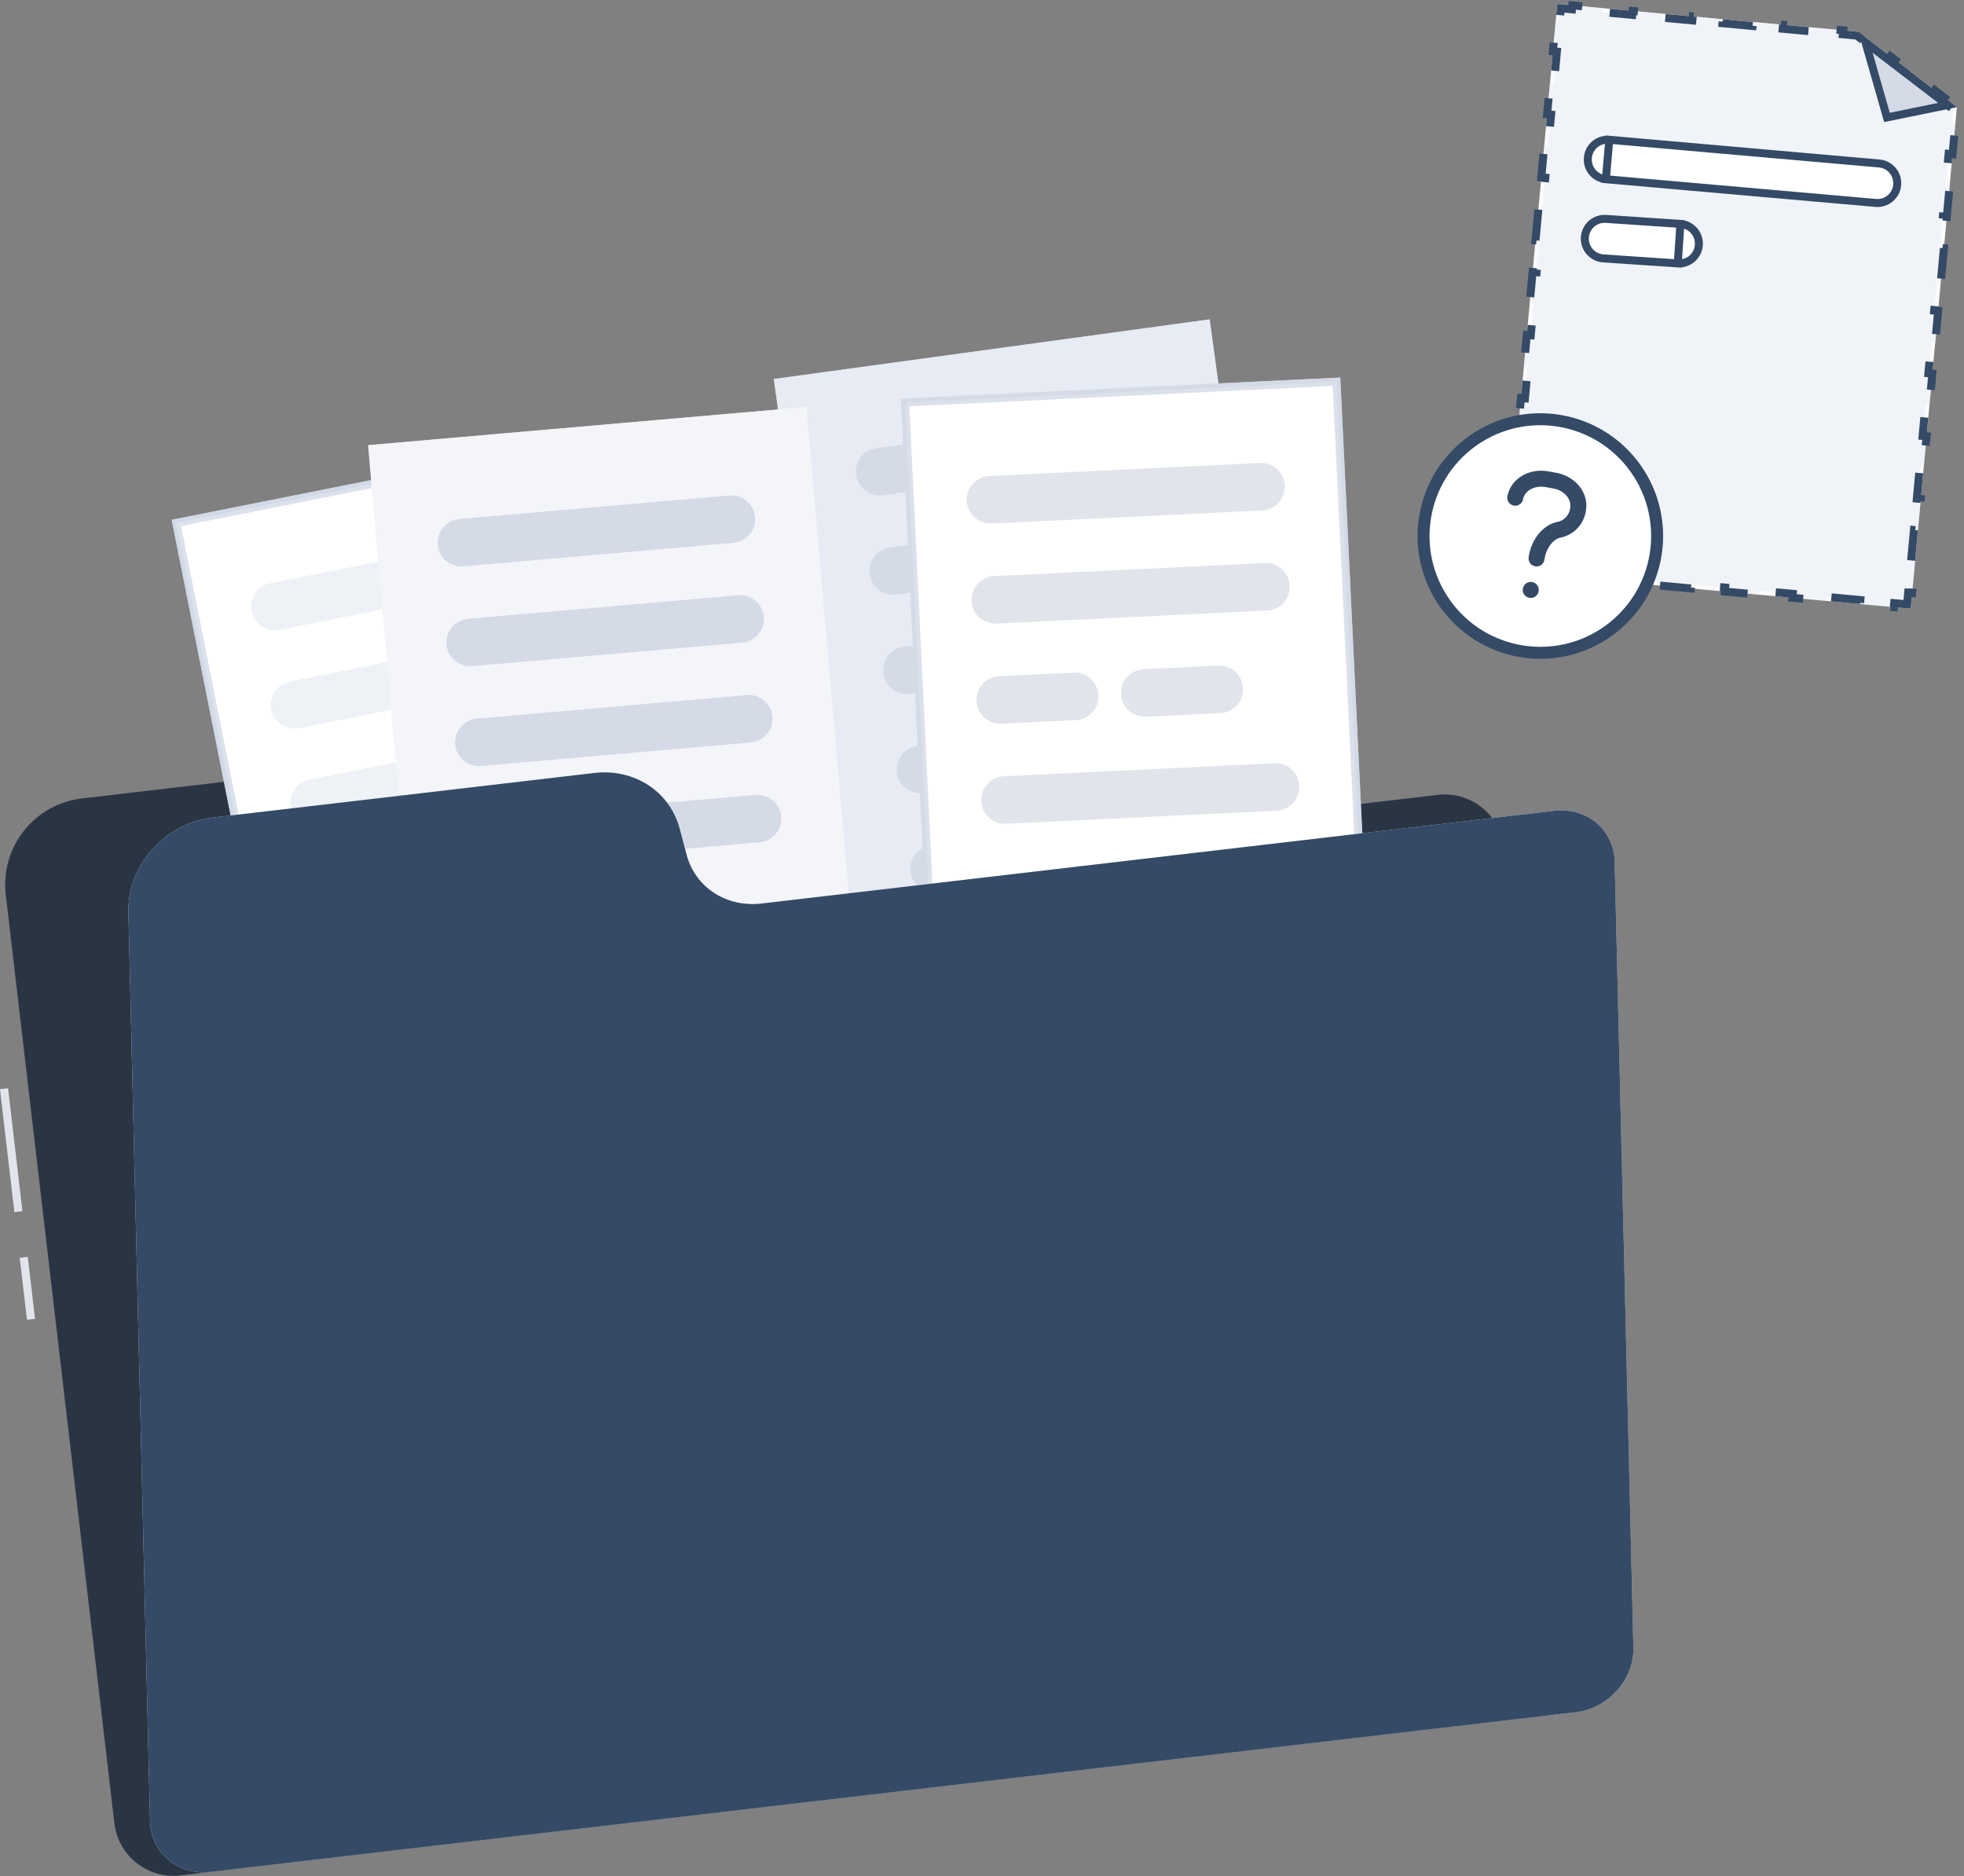<svg width="246" height="235" viewBox="0 0 246 235" fill="none" xmlns="http://www.w3.org/2000/svg">
<rect x="0" y="0" width="246" height="235" fill="#808080" stroke="none"/>
<path d="M1.009 136.31L0 136.428L1.801 151.823L2.81 151.705L1.009 136.31Z" fill="#E1E5EB"/>
<path d="M3.477 157.427L2.468 157.545L3.377 165.309L4.386 165.191L3.477 157.427Z" fill="#E1E5EB"/>
<path d="M70.745 104.928L69.545 101.564C67.844 96.795 63.075 93.832 58.046 94.42L10.255 100.01C4.293 100.707 0.026 106.105 0.723 112.067L14.327 228.37C14.805 232.458 18.507 235.385 22.595 234.907L193.584 214.908C197.672 214.43 200.599 210.728 200.121 206.64L188.362 106.1C187.884 102.012 184.182 99.085 180.094 99.563L80.803 111.176C76.404 111.69 72.233 109.099 70.745 104.928Z" fill="#2A3544"/>
<path d="M36.733 138.953L22.091 65.502L75.137 54.927L89.78 128.379L36.733 138.953Z" fill="white" stroke="#D4DBE7"/>
<path opacity="0.7" d="M36.733 138.953L22.091 65.502L75.137 54.927L89.78 128.379L36.733 138.953Z" fill="white" stroke="#D4DBE7"/>
<g opacity="0.4">
<path d="M68.307 72.263L35.026 78.895C33.412 79.218 31.843 78.169 31.521 76.555C31.199 74.942 32.247 73.373 33.861 73.05L67.142 66.418C68.756 66.096 70.325 67.144 70.647 68.757C70.969 70.371 69.921 71.941 68.307 72.263Z" fill="#D4DBE7"/>
<path d="M70.76 84.569L37.479 91.202C35.865 91.524 34.296 90.476 33.974 88.862C33.652 87.248 34.7 85.679 36.314 85.357L69.595 78.724C71.209 78.402 72.778 79.45 73.1 81.064C73.421 82.679 72.374 84.248 70.76 84.569Z" fill="#D4DBE7"/>
<path d="M73.213 96.878L39.932 103.511C38.318 103.833 36.749 102.785 36.427 101.171C36.105 99.557 37.153 97.988 38.767 97.666L72.048 91.033C73.662 90.711 75.231 91.759 75.553 93.373C75.874 94.987 74.827 96.556 73.213 96.878Z" fill="#D4DBE7"/>
<path d="M75.666 109.184L42.385 115.817C40.771 116.139 39.202 115.091 38.88 113.477C38.558 111.863 39.606 110.294 41.22 109.972L74.501 103.339C76.115 103.017 77.684 104.065 78.006 105.679C78.327 107.294 77.28 108.863 75.666 109.184Z" fill="#D4DBE7"/>
<path d="M69.023 123.305L44.838 128.125C43.224 128.447 41.655 127.399 41.333 125.785C41.011 124.171 42.059 122.602 43.673 122.28L67.858 117.46C69.472 117.138 71.041 118.186 71.363 119.8C71.684 121.414 70.637 122.983 69.023 123.305Z" fill="#D4DBE7"/>
</g>
<path d="M151.512 40.001L96.929 47.471L107.221 122.669L161.804 115.199L151.512 40.001Z" fill="#E7ECF4"/>
<path opacity="0.7" d="M151.512 40.001L96.929 47.471L107.221 122.669L161.804 115.199L151.512 40.001Z" fill="#E7ECF4"/>
<path d="M144.215 57.436L110.593 62.038C108.963 62.261 107.46 61.12 107.237 59.49C107.014 57.86 108.155 56.357 109.785 56.134L143.407 51.532C145.037 51.309 146.54 52.45 146.763 54.08C146.987 55.711 145.846 57.213 144.215 57.436Z" fill="#D4DBE7"/>
<path d="M145.917 69.87L112.295 74.472C110.665 74.695 109.162 73.554 108.939 71.924C108.716 70.293 109.857 68.791 111.487 68.568L145.109 63.967C146.739 63.744 148.242 64.885 148.465 66.515C148.688 68.144 147.547 69.647 145.917 69.87Z" fill="#D4DBE7"/>
<path d="M123.261 85.637L113.997 86.905C112.367 87.128 110.864 85.987 110.641 84.357C110.418 82.726 111.559 81.224 113.189 81.001L122.453 79.733C124.083 79.51 125.586 80.651 125.809 82.281C126.032 83.912 124.892 85.414 123.261 85.637Z" fill="#D4DBE7"/>
<path d="M141.226 83.178L131.962 84.446C130.332 84.669 128.829 83.528 128.606 81.898C128.383 80.268 129.524 78.765 131.154 78.542L140.418 77.274C142.048 77.051 143.551 78.192 143.774 79.822C143.997 81.452 142.856 82.955 141.226 83.178Z" fill="#D4DBE7"/>
<path d="M149.32 94.739L115.698 99.341C114.068 99.564 112.565 98.422 112.342 96.793C112.119 95.162 113.26 93.659 114.89 93.436L148.512 88.835C150.143 88.612 151.645 89.752 151.868 91.382C152.092 93.013 150.951 94.514 149.32 94.739Z" fill="#D4DBE7"/>
<path d="M141.833 108.428L117.4 111.772C115.77 111.995 114.267 110.854 114.044 109.224C113.821 107.594 114.962 106.091 116.592 105.868L141.025 102.524C142.655 102.301 144.158 103.442 144.381 105.072C144.605 106.702 143.464 108.205 141.833 108.428Z" fill="#D4DBE7"/>
<path d="M100.993 50.98L46.112 55.762L52.7 131.37L107.581 126.588L100.993 50.98Z" fill="#F4F5F8"/>
<path opacity="0.8" d="M100.993 50.98L46.112 55.762L52.7 131.37L107.581 126.588L100.993 50.98Z" fill="#F4F5F8"/>
<path d="M91.867 67.995L58.06 70.941C56.421 71.084 54.976 69.871 54.833 68.231C54.69 66.592 55.903 65.147 57.543 65.004L91.35 62.058C92.989 61.915 94.434 63.128 94.577 64.768C94.719 66.408 93.506 67.852 91.867 67.995Z" fill="#D4DBE7"/>
<path d="M92.956 80.498L59.149 83.444C57.51 83.587 56.065 82.374 55.922 80.734C55.779 79.095 56.992 77.65 58.632 77.507L92.439 74.56C94.078 74.417 95.523 75.63 95.666 77.27C95.809 78.91 94.596 80.355 92.956 80.498Z" fill="#D4DBE7"/>
<path d="M94.046 93.001L60.239 95.947C58.6 96.09 57.155 94.877 57.012 93.237C56.869 91.597 58.082 90.153 59.722 90.01L93.529 87.064C95.168 86.921 96.613 88.134 96.756 89.774C96.899 91.413 95.685 92.858 94.046 93.001Z" fill="#D4DBE7"/>
<path d="M95.136 105.503L61.329 108.449C59.689 108.592 58.245 107.379 58.102 105.739C57.959 104.1 59.172 102.655 60.812 102.512L94.619 99.566C96.258 99.423 97.703 100.636 97.846 102.276C97.988 103.915 96.775 105.36 95.136 105.503Z" fill="#D4DBE7"/>
<path d="M86.986 118.81L62.419 120.951C60.78 121.094 59.335 119.881 59.192 118.241C59.049 116.602 60.262 115.157 61.902 115.014L86.469 112.873C88.108 112.73 89.553 113.943 89.696 115.583C89.838 117.222 88.625 118.667 86.986 118.81Z" fill="#D4DBE7"/>
<path d="M116.986 125.228L113.376 50.421L167.401 47.813L171.011 122.621L116.986 125.228Z" fill="white" stroke="#D4DBE7"/>
<path opacity="0.8" d="M116.986 125.228L113.376 50.421L167.401 47.813L171.011 122.621L116.986 125.228Z" fill="white" stroke="#D4DBE7"/>
<g opacity="0.4">
<path d="M158.102 63.941L124.206 65.577C122.562 65.656 121.165 64.388 121.086 62.744C121.007 61.1 122.275 59.703 123.918 59.624L157.814 57.988C159.458 57.909 160.854 59.177 160.934 60.821C161.014 62.464 159.745 63.861 158.102 63.941Z" fill="#B4BECD"/>
<path d="M158.707 76.476L124.811 78.112C123.167 78.191 121.771 76.923 121.691 75.279C121.612 73.635 122.88 72.238 124.524 72.159L158.42 70.523C160.064 70.444 161.461 71.712 161.54 73.356C161.619 74.999 160.351 76.396 158.707 76.476Z" fill="#B4BECD"/>
<path d="M134.756 90.197L125.416 90.648C123.772 90.727 122.375 89.459 122.296 87.815C122.217 86.171 123.485 84.775 125.128 84.695L134.468 84.244C136.112 84.165 137.509 85.433 137.588 87.077C137.668 88.721 136.4 90.118 134.756 90.197Z" fill="#B4BECD"/>
<path d="M152.867 89.322L143.527 89.773C141.883 89.852 140.486 88.584 140.407 86.94C140.328 85.296 141.596 83.9 143.24 83.82L152.58 83.369C154.224 83.29 155.621 84.558 155.7 86.202C155.779 87.846 154.511 89.242 152.867 89.322Z" fill="#B4BECD"/>
<path d="M159.917 101.546L126.021 103.182C124.377 103.261 122.981 101.993 122.901 100.349C122.822 98.705 124.09 97.308 125.734 97.229L159.63 95.593C161.274 95.514 162.671 96.782 162.75 98.426C162.829 100.07 161.561 101.466 159.917 101.546Z" fill="#B4BECD"/>
<path d="M151.259 114.529L126.627 115.718C124.983 115.797 123.586 114.529 123.507 112.885C123.428 111.241 124.696 109.844 126.34 109.765L150.972 108.576C152.616 108.497 154.013 109.765 154.092 111.409C154.17 113.053 152.902 114.45 151.259 114.529Z" fill="#B4BECD"/>
</g>
<path d="M86.007 107.08L85.131 103.789C83.889 99.123 79.445 96.234 74.416 96.822L26.625 102.411C20.663 103.108 15.943 108.404 16.082 114.24L18.794 228.085C18.889 232.087 22.281 234.943 26.369 234.465L197.358 214.466C201.446 213.988 204.683 210.356 204.588 206.354L202.244 107.94C202.149 103.938 198.757 101.082 194.669 101.56L95.378 113.173C90.98 113.687 87.093 111.16 86.007 107.08Z" fill="#E1E5EB"/>
<path d="M86.007 107.08L85.131 103.789C83.889 99.123 79.445 96.234 74.416 96.822L26.625 102.411C20.663 103.108 15.943 108.404 16.082 114.24L18.794 228.085C18.889 232.087 22.281 234.943 26.369 234.465L197.358 214.466C201.446 213.988 204.683 210.356 204.588 206.354L202.244 107.94C202.149 103.938 198.757 101.082 194.669 101.56L95.378 113.173C90.98 113.687 87.093 111.16 86.007 107.08Z" fill="#344A66"/>
<path d="M239.325 76.24L245.111 13.429L232.76 3.972L195.056 0.498L188.51 71.559L239.325 76.24Z" fill="#FBFBFC"/>
<path d="M239.008 74.231L238.873 75.696L237.254 75.547L237.208 76.045L232.973 75.655L233.019 75.157L228.785 74.767L228.739 75.265L224.504 74.875L224.55 74.377L220.315 73.987L220.27 74.485L216.035 74.095L216.081 73.597L211.846 73.207L211.8 73.704L207.566 73.314L207.612 72.817L203.377 72.427L203.331 72.924L199.097 72.534L199.143 72.036L194.908 71.646L194.862 72.144L190.628 71.754L190.673 71.256L189.054 71.107L189.19 69.631L188.692 69.585L189.056 65.637L189.554 65.683L189.917 61.735L189.419 61.69L189.783 57.742L190.281 57.788L190.645 53.84L190.147 53.794L190.51 49.846L191.008 49.892L191.372 45.944L190.874 45.898L191.238 41.95L191.736 41.996L192.099 38.048L191.601 38.002L191.965 34.055L192.463 34.1L192.827 30.153L192.329 30.107L192.692 26.159L193.19 26.205L193.554 22.257L193.056 22.211L193.42 18.263L193.918 18.309L194.281 14.361L193.783 14.316L194.147 10.368L194.645 10.414L195.009 6.466L194.511 6.42L194.874 2.472L195.372 2.518L195.508 1.042L196.896 1.17L196.941 0.672L200.712 1.019L200.666 1.517L204.436 1.864L204.482 1.367L208.253 1.714L208.207 2.212L211.977 2.559L212.023 2.061L215.793 2.409L215.748 2.907L219.518 3.254L219.564 2.756L223.334 3.104L223.288 3.601L227.059 3.949L227.105 3.451L230.875 3.798L230.829 4.296L232.571 4.457L234 5.551L234.304 5.154L237.392 7.518L237.088 7.915L240.176 10.28L240.48 9.883L243.567 12.247L243.263 12.644L244.588 13.658L244.433 15.346L244.93 15.392L244.569 19.318L244.071 19.272L243.709 23.197L244.207 23.243L243.846 27.169L243.348 27.123L242.986 31.049L243.484 31.095L243.122 35.02L242.624 34.974L242.263 38.9L242.761 38.946L242.399 42.872L241.901 42.826L241.54 46.752L242.037 46.797L241.676 50.723L241.178 50.677L240.816 54.603L241.314 54.649L240.953 58.575L240.455 58.529L240.093 62.454L240.591 62.5L240.229 66.426L239.731 66.38L239.37 70.306L239.868 70.352L239.506 74.277L239.008 74.231Z" fill="#E7ECF4" fill-opacity="0.5" stroke="#344A66" stroke-dasharray="4 4"/>
<path d="M210.148 32.994L210.148 32.994C211.515 33.086 212.697 32.053 212.788 30.686L212.788 30.686C212.881 29.32 211.847 28.137 210.481 28.045L210.148 32.994ZM210.148 32.994L200.819 32.366C200.819 32.366 200.818 32.366 200.818 32.366C199.452 32.274 198.419 31.092 198.511 29.725C198.603 28.359 199.785 27.326 201.151 27.418C201.151 27.418 201.151 27.418 201.151 27.418L210.48 28.045L210.148 32.994Z" fill="white" stroke="#344A66"/>
<path d="M236.352 14.709L233.657 5.289L243.936 13.159L236.352 14.709Z" fill="#D4DBE7" stroke="#344A66"/>
<path d="M201.572 17.506L201.572 17.506C200.209 17.387 199.006 18.395 198.886 19.76C198.766 21.124 199.774 22.327 201.139 22.448L201.572 17.506ZM201.572 17.506L235.378 20.477C235.378 20.477 235.378 20.477 235.378 20.477C236.742 20.597 237.75 21.8 237.631 23.165C237.512 24.528 236.308 25.537 234.944 25.418C234.944 25.418 234.944 25.418 234.944 25.418L201.139 22.448L201.572 17.506Z" fill="white" stroke="#344A66"/>
<path d="M204.412 58.072C209.42 64.411 208.341 73.61 202.002 78.618C195.662 83.626 186.464 82.547 181.456 76.207C176.448 69.868 177.527 60.669 183.866 55.661C190.206 50.654 199.404 51.733 204.412 58.072Z" fill="white" stroke="#344A66" stroke-width="1.5"/>
<path d="M189.789 62.343C190.088 60.714 191.872 59.676 193.773 60.025L194.757 60.206C196.658 60.555 197.956 62.16 197.657 63.789C197.49 65.115 196.467 66.17 195.148 66.378C193.801 66.732 192.705 68.188 192.458 69.951" stroke="#344A66" stroke-width="2" stroke-linecap="round" stroke-linejoin="round"/>
<path d="M191.735 73.886L191.733 73.896" stroke="#344A66" stroke-width="2" stroke-linecap="round" stroke-linejoin="round"/>
</svg>
